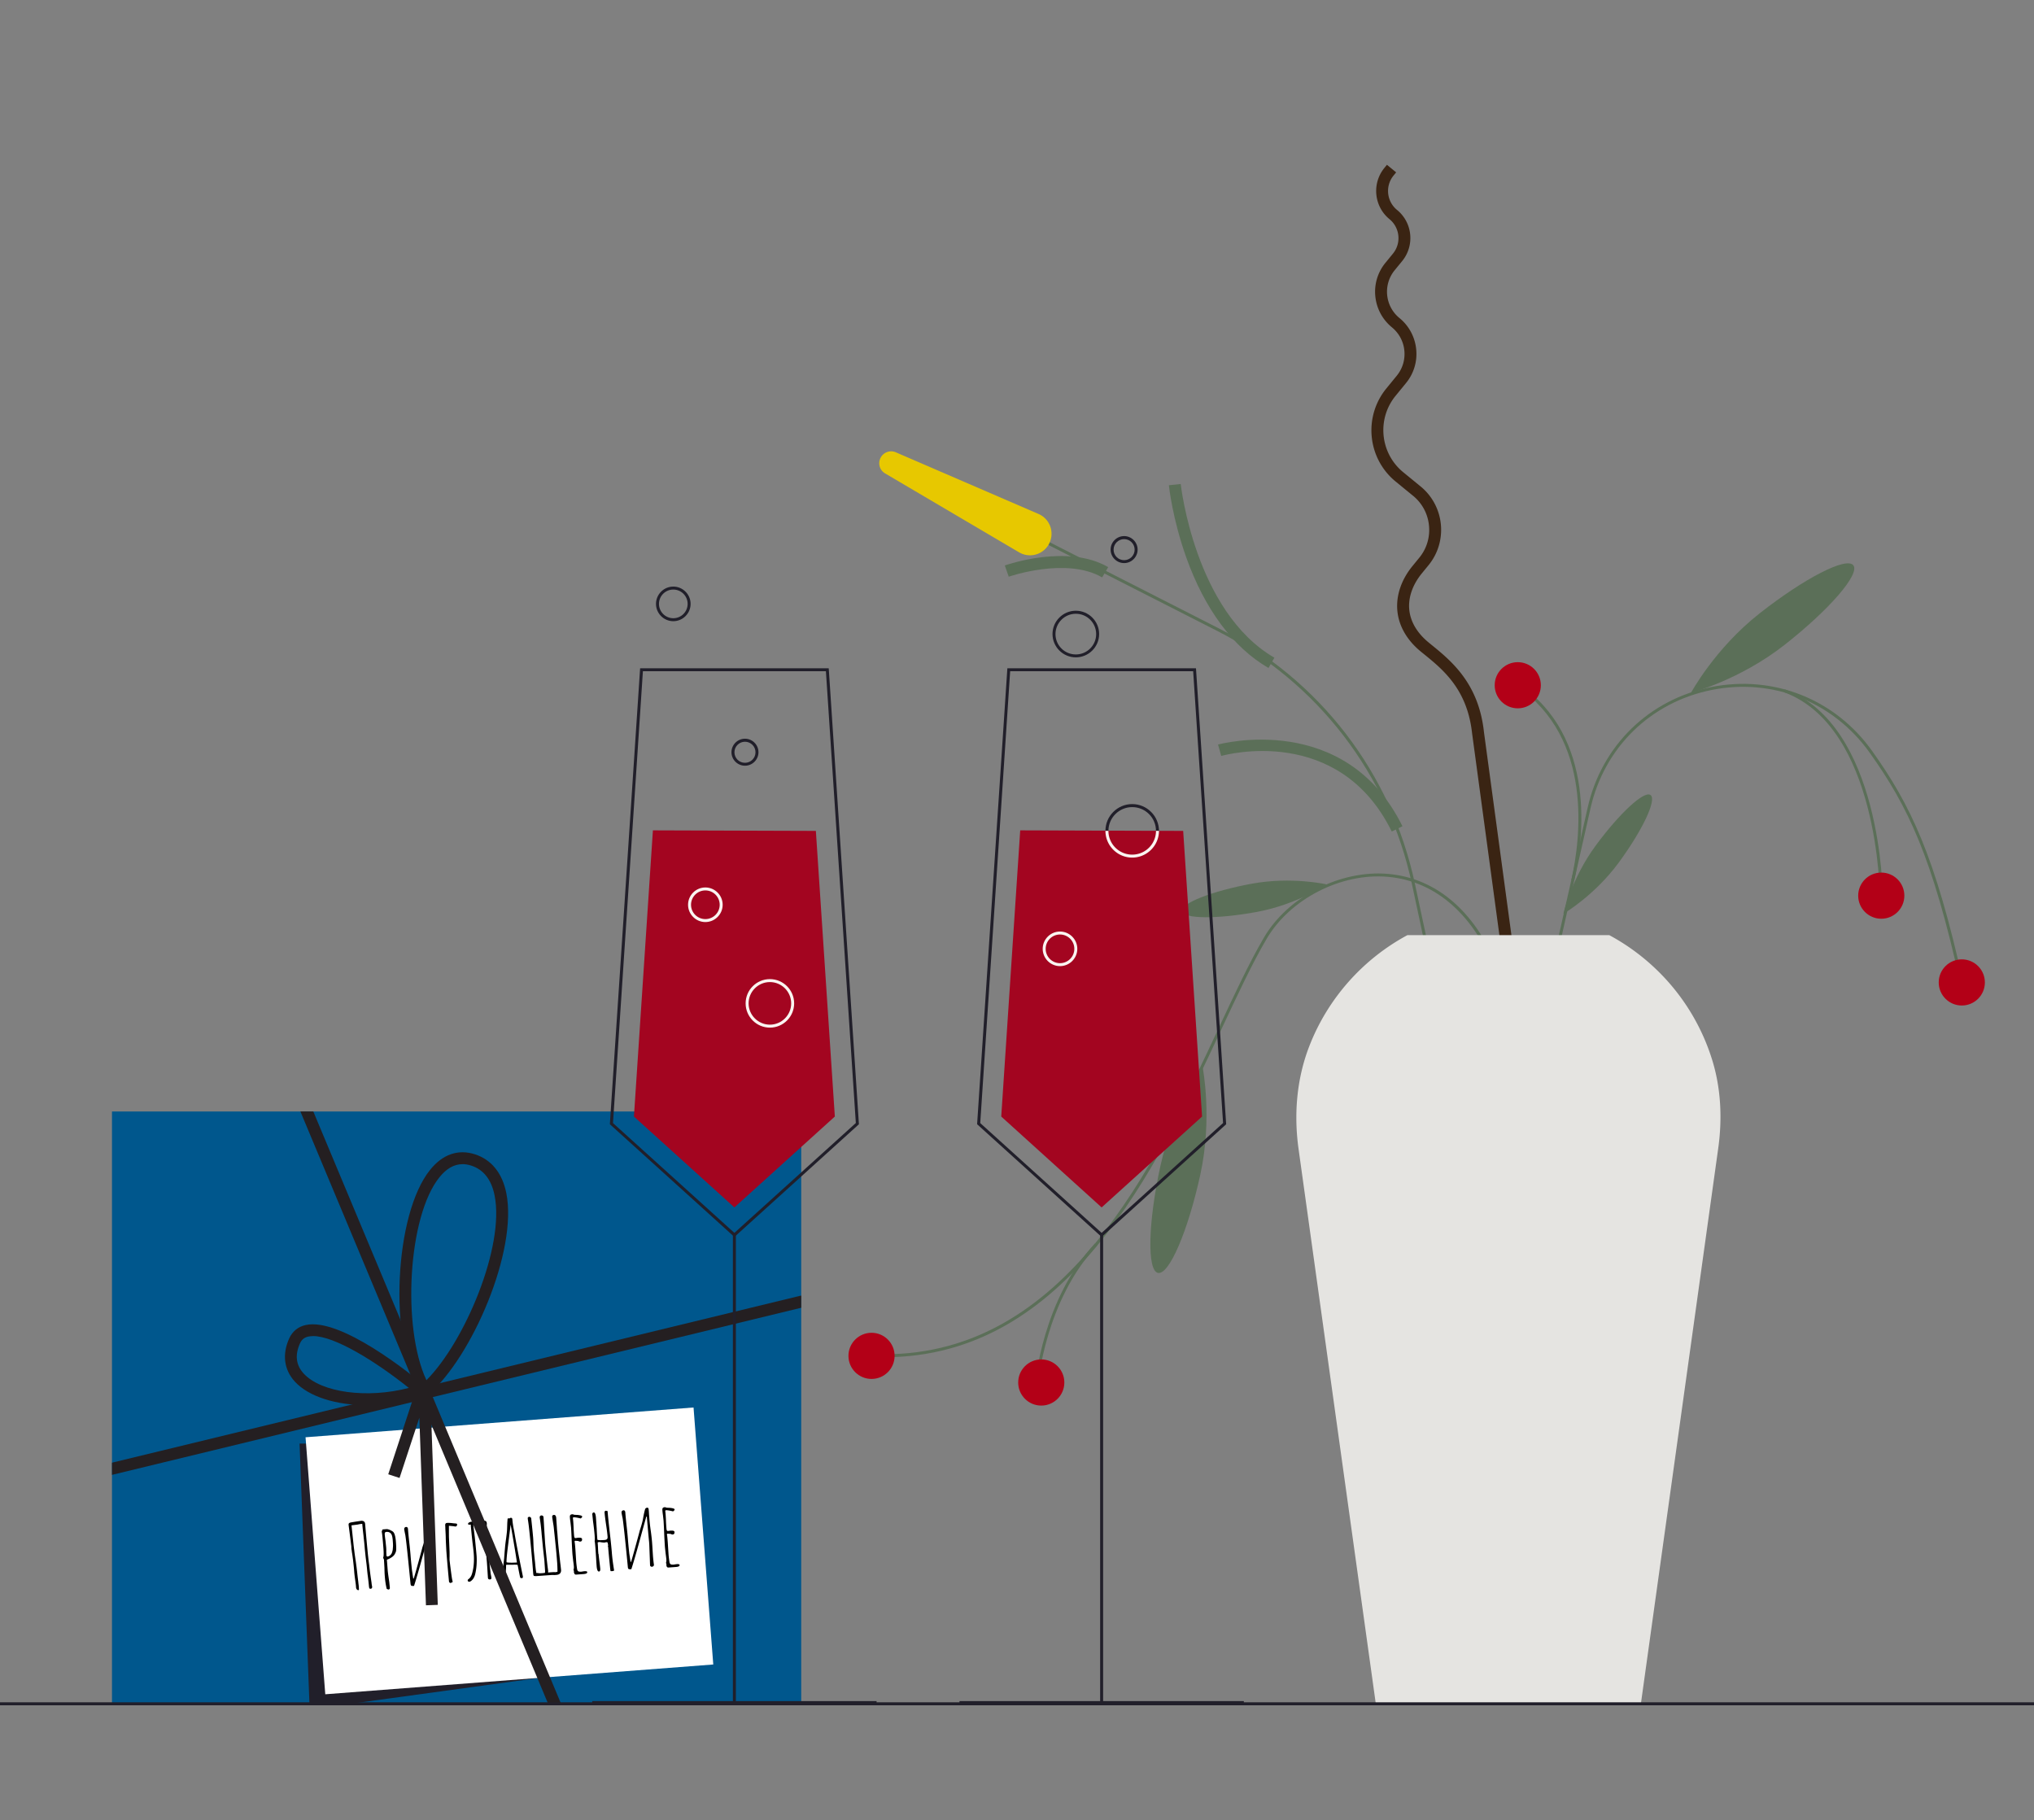 <svg id="_финальные_цвета" xmlns="http://www.w3.org/2000/svg" viewBox="0 0 342 306.04"><rect x="0" y="0" width="342" height="306.04" fill="#808080" stroke="none"/><defs><style>.cls-4{fill:#faf5f1}.cls-6{fill:#a30520}.cls-7{fill:#b30017}.cls-8{fill:#241f21}.cls-9{fill:#211f2a}.cls-10{fill:#5b6f58}</style></defs><path class="cls-10" d="M235.89 275.75l-.49-.11 31.55-139.84c2.35-10.41 10.29-18.17 20.73-20.27 10.51-2.11 20.91 2.02 27.13 10.78 6.43 9.05 10.56 17.55 15.29 38.91l-.49.11c-4.71-21.28-8.81-29.73-15.21-38.73-6.11-8.6-16.31-12.65-26.63-10.58-10.24 2.06-18.04 9.68-20.34 19.89l-31.55 139.84z"/><circle class="cls-7" cx="329.86" cy="165.19" r="3.88"/><path class="cls-10" d="M316.07 150.6c0-.28-.19-28.38-16.16-34.23l.17-.47c16.3 5.97 16.49 34.42 16.49 34.7h-.5z"/><circle class="cls-7" cx="316.32" cy="150.6" r="3.88"/><path class="cls-10" d="M295.88 103.12c7.54-5.92 14.58-9.54 15.74-8.07s-4.02 7.46-11.56 13.38c-7.54 5.92-15.74 8.07-15.74 8.07s4.02-7.46 11.56-13.38zm-27.62 39.12c4.05-5.51 8.2-9.35 9.27-8.56s-1.34 5.9-5.39 11.41-9.27 8.56-9.27 8.56 1.34-5.9 5.39-11.41zm-3.57 5.88l-.49-.11c1.55-6.88 3.77-23.84-9.14-32.59l.28-.41c13.16 8.92 10.92 26.13 9.34 33.11z"/><circle class="cls-7" cx="255.2" cy="115.22" r="3.88"/><path d="M249.5 122.98v-.02c-.92-8.13-5.51-11.86-8.86-14.58l-.4-.33c-1.94-1.58-3.07-3.48-3.28-5.5-.21-2.04.54-4.22 2.11-6.14l1.12-1.37c3.29-4.02 2.69-9.96-1.33-13.25l-2.92-2.39c-3.89-3.18-4.47-8.94-1.29-12.84l1.75-2.14a7.695 7.695 0 001.72-5.7 7.752 7.752 0 00-2.82-5.25c-2.43-1.99-2.79-5.59-.8-8.03l1.26-1.54a6.103 6.103 0 001.35-4.48 6.071 6.071 0 00-2.21-4.12c-1.76-1.44-2.02-4.04-.58-5.79l.43-.53-1.55-1.27-.43.53c-2.13 2.61-1.75 6.47.86 8.61a4.1 4.1 0 011.49 2.78c.11 1.09-.21 2.16-.91 3.02l-1.26 1.54a7.647 7.647 0 00-1.7 5.65c.21 2.05 1.2 3.89 2.79 5.2 1.19.98 1.94 2.36 2.09 3.9s-.3 3.04-1.28 4.24l-1.75 2.14c-3.88 4.75-3.18 11.77 1.57 15.65l2.92 2.39a7.337 7.337 0 012.68 5c.2 1.97-.38 3.9-1.64 5.43l-1.12 1.37c-1.91 2.33-2.81 5.03-2.55 7.6.26 2.56 1.64 4.93 4 6.85l.41.33c3.26 2.64 7.31 5.93 8.14 13.27v.02l19.83 146.54 1.98-.27-19.82-146.52z" fill="#3a2413"/><path class="cls-10" d="M260.18 255.21l-22.77-106.53c-3.95-18.48-15.88-34-32.72-42.58l-31.34-15.96.23-.45 31.34 15.96c16.98 8.65 29 24.29 32.98 42.92l22.77 106.53-.49.11z"/><path d="M176.42 91.39a3.628 3.628 0 01-5.07 1.48L148.82 79.6a1.983 1.983 0 01-.76-2.62c.48-.94 1.6-1.34 2.56-.93l24 10.37a3.62 3.62 0 011.79 4.97z" fill="#e7c800"/><path class="cls-10" d="M213.27 112.31c-5.92-3.44-10.69-9.85-13.8-18.55-2.33-6.52-2.91-11.95-2.93-12.17l1.99-.21c.02.21 2.39 21.45 15.75 29.21l-1 1.73zm-27.95-15.22c-5.98-3.48-15.61-.16-15.71-.12l-.66-1.89c.43-.15 10.6-3.67 17.38.28l-1.01 1.73zm26.03 56.24c-6.73 1.24-12.38 1.19-12.62-.12-.24-1.31 5.02-3.38 11.74-4.62 6.73-1.24 12.62.12 12.62.12s-5.02 3.38-11.74 4.62zm-9.53 44.19c-2.08 9.52-5.26 16.91-7.12 16.51-1.85-.4-1.67-8.45.41-17.97s7.12-16.51 7.12-16.51 1.67 8.45-.41 17.97zm-27.26 35.2l-.5-.04c.01-.14 1.22-14.24 10.07-23.62l.36.34c-8.73 9.24-9.93 23.17-9.94 23.31z"/><circle class="cls-7" cx="175.08" cy="232.46" r="3.88"/><path class="cls-10" d="M281.63 242.06l-29.91-78.26c-3.72-9.86-10.25-15.67-18.39-16.37-7.86-.68-16.43 3.72-20.37 10.45-2.41 4.1-4.93 9.5-7.61 15.22-10.89 23.29-25.77 55.11-56.66 55.11-.33 0-.67 0-1-.01v-.5c.34 0 .67.01 1 .01 30.58 0 45.38-31.65 56.21-54.82 2.68-5.73 5.21-11.14 7.63-15.26 4.04-6.88 12.8-11.38 20.85-10.69 8.35.71 15.03 6.64 18.82 16.69l29.9 78.25-.47.18z"/><circle class="cls-7" cx="146.54" cy="227.98" r="3.88"/><path d="M288.91 193.05l-13.01 93.43h-44.57l-12.99-93.3c-.81-5.81-.32-11.78 1.8-17.25 3.1-8.02 9-14.65 16.5-18.69h33.95c3.1 1.67 5.93 3.78 8.4 6.25a35.75 35.75 0 018.89 14.7c1.49 4.79 1.72 9.89 1.03 14.86z" fill="#e5e4e1"/><path class="cls-10" d="M234.01 139.81c-8.87-18.02-27.87-12.93-28.67-12.7l-.54-1.92c.21-.06 21.4-5.79 31.01 13.74l-1.79.88z"/><path fill="#00578d" d="M18.83 186.89h115.89v99.56H18.83z"/><path class="cls-9" d="M51.46 242.73h-1.09l1.66 43.72h7.1l31.48-4.32-39.15-39.4z"/><path transform="rotate(-94.39 85.654 260.776)" fill="#fff" d="M63.99 228.06h43.34v65.43H63.99z"/><path d="M60 267.25a.496.496 0 01-.13-.33c-.02-.27-.04-.5-.07-.7s-.05-.36-.07-.5c-.09-.64-.15-1.12-.17-1.44-.05-.66-.12-1.32-.2-1.98-.06-.47-.12-.93-.2-1.38 0-.11-.03-.27-.07-.46 0-.08-.01-.18-.01-.3s-.02-.26-.04-.41c-.09-.73-.23-1.83-.42-3.29-.02-.15 0-.26.05-.32.06-.07.16-.11.32-.15.4-.07.76-.13 1.1-.18.34-.05.56-.08.67-.1.38 0 .59.16.63.5.17 2.01.31 3.51.41 4.52.07.78.16 1.57.27 2.37.1.88.21 1.75.34 2.6l.06.42c.02.22.05.44.1.64v.04c.02.21-.07.33-.27.34-.1 0-.17-.02-.2-.1-.03-.07-.05-.2-.07-.38-.03-.35-.09-.89-.18-1.61-.02-.15-.05-.34-.07-.56-.03-.23-.05-.49-.08-.79-.02-.22-.05-.55-.11-.99l-.12-.99-.13-1.26c-.05-.63-.11-1.27-.19-1.9-.01-.2-.05-.51-.1-.93-.07-.62-.11-1.09-.14-1.41-.06 0-.17.02-.33.04s-.29.05-.4.08l-1.08.14.15 1.37c.03.31.08.75.14 1.32.06.57.11 1.06.17 1.47.05.46.14 1.11.27 1.95l.13.98.09.75c.07.66.13 1.17.18 1.53l.05.48c.02.11.04.27.05.5l.02.29v.19c-.01.04-.04.06-.09.06-.09 0-.17-.03-.25-.11zm5.03-.07c-.16-.63-.27-1.34-.33-2.16-.03-.32-.05-.79-.06-1.4l-.08-1.4c-.08-.13-.13-.25-.13-.34.09-.17.1-.64.05-1.4-.14-1.83-.24-2.8-.3-2.92.07-.26.13-.39.18-.4l.66-.05c.11 0 .27.03.49.12.21.09.4.19.55.3.27.21.44.79.51 1.75.04.51.06.91.05 1.18 0 .19-.03.35-.06.46-.04.11-.1.24-.18.39-.13.24-.37.46-.72.66-.14.09-.35.19-.61.29l.14 1.79c.02.25.08.74.19 1.47l.07.48.1.98c.01.18-.07.28-.27.29l-.23-.1zm.78-5.9c.06-.11.12-.25.16-.42.05-.18.08-.34.08-.51.04-.3.04-.64.01-1.02l-.03-.41c-.01-.14-.03-.27-.05-.4-.02-.13-.05-.25-.09-.37-.05-.13-.11-.23-.18-.31a.836.836 0 00-.28-.2 1 1 0 00-.44-.06c-.12 0-.2.05-.25.11-.05.06-.06.17-.05.32.02.24.06.6.13 1.08l.11 1.08c.02.26.03.5.02.71l.03.71.12.14c.29-.02.53-.18.71-.46zm3.6 5.38c-.13.01-.22-.01-.28-.06-.05-.05-.08-.14-.1-.27-.46-4.77-.76-7.54-.89-8.28-.05-.19-.1-.47-.17-.85-.02-.13 0-.23.06-.32.06-.08.14-.12.25-.13.19-.01.3.11.32.37.02.35.11 1.29.28 2.81.06.56.11 1.09.15 1.58.05.67.13 1.52.24 2.53l.22 1.44.11-.16c.23-.76.5-1.74.83-2.94.33-1.21.53-1.94.59-2.2l.16-.5c.13-.41.23-.78.31-1.1.05-.19.1-.48.17-.89.06-.3.12-.57.18-.82s.12-.41.18-.46c.04-.03.09-.06.16-.08.07-.02.13-.03.18-.02.03 0 .06.04.1.09.03.05.05.1.06.15.02.17.04.36.05.57.01.21.02.39.04.57l.05.63c.03.39.09.98.2 1.76.04.25.09.63.15 1.15.02.18.05.45.08.8.04.54.07.95.08 1.21l.08 1.22c.04.48.09.96.16 1.44v.03c0 .07-.02.14-.08.2s-.14.1-.23.12c-.09 0-.17-.02-.24-.07a.233.233 0 01-.1-.2l-.04-1.12-.09-2.34-.03-.45c-.08-.77-.16-1.67-.25-2.69s-.13-1.54-.12-1.56h-.1l-.82 2.95c-.71 2.62-1.27 4.58-1.69 5.88l-.18.03zm6.39-.49c-.08 0-.15-.02-.21-.07a.377.377 0 01-.1-.24 320.105 320.105 0 01-.38-4.28l-.06-.81c-.05-.95-.09-1.66-.1-2.13 0-.37-.03-.91-.07-1.62 0-.1 0-.26-.02-.48-.01-.15 0-.26.05-.34.04-.07.13-.12.25-.13.28-.02.63 0 1.05.06l.46.04c.07 0 .12.03.16.08.03.05.04.1.03.16 0 .05-.03.1-.07.15-.04.05-.09.08-.14.11h-.05c-.06 0-.15 0-.27-.04l-.85-.08v.42c0 .91 0 1.5.02 1.77l.09 2.19c0 .38.01.68 0 .89v.48c.03.26.08.7.16 1.33.08.63.16 1.23.25 1.82.02.1.06.28.12.55-.03.01-.07.03-.11.06-.04.03-.08.05-.11.06-.03.01-.06.02-.1.02zm3.08-.22c-.12 0-.2-.05-.24-.16v-.05c0-.07.03-.14.1-.2.08-.06.13-.1.16-.12.18-.18.31-.38.4-.62.09-.24.17-.56.25-.96.14-.79.18-1.68.1-2.67-.02-.25-.06-.63-.12-1.13-.08-.62-.16-1.34-.24-2.15-.08-.81-.13-1.33-.13-1.55-.01 0-.02 0-.04.01-.02 0-.05.01-.08.01-.22.02-.34-.02-.34-.12 0-.11.06-.2.22-.27.14-.07.31-.11.51-.12.19 0 .32-.02.38-.02l.72-.05c.34-.03.53-.05.57-.06.25-.04.43-.03.55.03s.18.19.2.39v.21c-.02.3-.01.63.02 1.02l.1 1.07c.05.61.08 1.07.09 1.37l.09 1.39.03.45c.05.58.14 1.46.29 2.65.01.15.03.32.07.5s.06.32.08.4v.06c.01.1 0 .17-.03.22s-.1.07-.2.09h-.03c-.09 0-.16-.01-.22-.06-.06-.05-.09-.12-.1-.22l-.06-.95c-.02-.37-.06-.93-.11-1.68l-.35-3.96-.06-.94c-.03-.4-.08-.79-.13-1.15 0-.06-.05-.18-.12-.35l-1.64.13.15 1.19.11.87c.15 1.42.25 2.49.31 3.2.06 1.09-.02 2.1-.24 3.03-.13.53-.37.91-.71 1.16-.12.08-.21.12-.29.13zm8.65-.6s-.08-.12-.11-.27c-.15-.73-.24-1.18-.27-1.36l-.12-.6c-.22-.03-.48-.04-.76-.02H85.2c-.06 0-.09.03-.1.08 0 .03 0 .04-.01.05v.3c0 .18-.03.55-.09 1.1-.03.28-.07.49-.13.65-.07.18-.14.27-.21.27-.06 0-.13-.02-.2-.07-.08-.05-.12-.1-.12-.17v-.05l.02-.05c.12-.73.22-1.45.29-2.16l.11-.95.09-1.16.09-1.01c.03-.27.08-.72.17-1.33.09-.69.14-1.17.15-1.42 0-.03.01-.22.02-.56.01-.38.02-.67.04-.85.01-.26.03-.42.06-.46h.21c.12 0 .21-.05.26-.11.07 0 .14.01.19.05.06.04.09.09.1.15.04.48.11 1.03.23 1.65.07.32.12.58.15.79.21 1.29.68 3.7 1.4 7.23v.05c.01.1-.02.18-.1.23-.15.01-.25 0-.29-.03zm-.61-2.63c-.21-1.44-.57-3.56-1.06-6.36l-.51 4.09c-.14 1.17-.2 1.91-.18 2.21 0 .05.2.08.58.09.38.01.72 0 1.01-.02h.15zm6.54 2.1c-.16.01-.28.02-.36.01h-.38l-2.56.18c-.22 0-.36-.01-.41-.06-.05-.05-.08-.18-.1-.4-.1-1.36-.19-2.38-.25-3.06-.13-1.44-.24-2.59-.33-3.43l-.06-.59c-.08-.78-.17-1.48-.27-2.09v-.06c0-.07 0-.12.02-.16.02-.04.07-.07.14-.1l.06-.02c.07 0 .14.01.21.06.07.05.12.1.14.17.02.1.03.25.05.44.13 1.22.22 2.09.26 2.59.03.25.05.63.07 1.15.01.4.03.7.04.91.04.53.12 1.33.24 2.39.02.26.06.66.12 1.2l.09.54h.18c.05 0 .1.01.14.02.04 0 .1.01.18.02h.2c.09 0 .22 0 .39-.02s.29-.03.36-.05c0-.04.01-.09.02-.14v-.18l-.12-1.78-.1-.9c-.05-.42-.12-1.04-.2-1.87l-.15-1.55c-.02-.31-.07-.83-.15-1.55-.03-.29-.09-.72-.18-1.3v-.03c-.02-.19.07-.31.26-.35h.03c.07 0 .14.01.21.06.07.05.11.1.13.17.04.56.08 1.17.11 1.81l.16 2.52c.03.41.1 1.09.2 2.05s.18 1.64.23 2.06c.04.28.07.5.08.65 0 .13.01.23 0 .29 0-.01.16-.03.5-.05.36-.03.57-.03.64-.02h.1c.14-.02.25-.04.34-.08-.01-.67-.03-1.19-.06-1.56-.08-1.03-.17-2.06-.28-3.09-.09-.92-.17-1.66-.23-2.2l-.05-.51c-.03-.26-.06-.49-.1-.69-.03-.2-.06-.37-.08-.51l-.09-.6v-.06c-.02-.15.04-.25.17-.3.03-.01.07-.02.12-.03.12 0 .22.05.29.16.05.09.08.2.09.34.06.84.11 1.47.13 1.9l.07.72.11 1.46c.1 1.02.18 1.79.24 2.3.07.68.13 1.2.18 1.55l.08.74c.03.25 0 .45-.12.61-.11.16-.28.25-.52.29l-.24.03zm3.04-.36v-.2c0-.05 0-.11-.01-.18l-.07-.06c.06-.22.09-.43.07-.63-.02-.23-.06-.56-.12-.99l-.11-.99c-.04-.5-.08-1.26-.13-2.26-.03-.9-.07-1.66-.11-2.28l-.1-.9c-.04-.27-.08-.57-.1-.9-.01-.15.02-.26.08-.33s.17-.11.33-.12c.1 0 .18.01.25.07.02 0 .17.02.44.03.25 0 .47.04.66.08.2.05.3.11.31.2 0 .1-.08.21-.26.32-.59-.15-1-.21-1.24-.19l-.07.1c.02.09.04.31.07.65.03.43.05.82.06 1.16.02.35.04.74.08 1.18.02.28.1.42.24.4l.24-.03c.08-.02.16-.03.25-.03.39-.03.59.05.61.22 0 .11 0 .21-.05.29a.27.27 0 01-.22.13.512.512 0 01-.36-.09l-.49-.04h-.07l-.07.09v.05c.04.17.08.56.13 1.19.03.39.05.75.07 1.07l.07 1.07c.03.39.08.79.14 1.2.03.23.09.38.19.45s.27.09.51.08l.27-.04c.09-.02.19-.03.3-.04.29-.02.44.03.45.16.01.18-.2.29-.64.32l-1.23.09c-.18.01-.29-.08-.33-.29zm6.18-.3s-.04-.05-.05-.11c0-.09-.02-.17-.03-.24-.18-1.81-.3-3.04-.35-3.72l-.05-.06.05-.14c-.01-.18-.05-.37-.1-.55l-.23-.04c-.09.04-.19.06-.3.07-.08 0-.25 0-.5-.04-.18-.04-.33-.05-.47-.04l-.16.07c.03.35.05.67.06.95.01.28.03.6.06.95l.04.06c.02.28.07.7.14 1.26.07.55.12.97.14 1.25 0 .11 0 .2-.04.28-.04.08-.09.12-.17.13-.22.02-.35-.28-.4-.88-.04-.51-.07-.98-.09-1.39l-.09-1.37c-.07-.91-.12-1.4-.16-1.47.04-.1.04-.44 0-1-.04-.48-.1-1.07-.19-1.76l-.08-.59-.12-1.17c0-.07.01-.14.06-.2.05-.06.1-.1.18-.1.2-.02.32.27.37.85.05.68.09 1.3.13 1.86.02.55.06 1.16.11 1.83 0 .12.4.15 1.16.09h.06c.19-.02.32-.07.4-.15.08-.08.11-.21.1-.39-.04-.53-.13-1.22-.26-2.07-.13-.92-.22-1.61-.25-2.07 0-.06.02-.11.06-.16.05-.05.1-.08.17-.08l.14.03c.07 0 .12.02.14.04.06.78.18 1.95.36 3.5.18 1.56.3 2.74.36 3.52.06.78.18 1.74.37 2.88v.09c-.08.06-.2.09-.33.1h-.22zm-.96-5.45l.03.03h-.03v-.03zm4.23 5.15c-.13 0-.22-.01-.28-.06-.05-.05-.09-.14-.1-.27-.46-4.77-.76-7.54-.89-8.28-.05-.19-.1-.47-.17-.85-.02-.13 0-.24.06-.32.06-.08.14-.12.25-.13.19-.02.3.11.32.37.02.35.11 1.29.28 2.81.06.56.11 1.09.15 1.58.05.67.13 1.52.24 2.53l.22 1.44.11-.16c.23-.76.5-1.74.83-2.94.33-1.21.53-1.94.59-2.2l.16-.5c.13-.41.23-.78.31-1.1.05-.19.1-.48.17-.89.06-.3.12-.57.18-.82s.12-.41.18-.46c.04-.03.09-.06.16-.08.07-.02.13-.03.18-.02.03 0 .07.04.1.09.03.05.05.1.06.15.02.17.04.36.05.56.01.21.02.39.04.57l.05.63c.03.39.09.98.2 1.76.04.25.09.63.15 1.16.02.18.05.45.08.8.04.54.07.95.08 1.21l.08 1.22c.04.48.09.97.16 1.44v.03c0 .07-.02.14-.08.19-.06.06-.14.1-.23.12-.09 0-.17-.01-.24-.07a.233.233 0 01-.1-.2l-.04-1.12-.09-2.34-.03-.45c-.08-.77-.16-1.67-.25-2.69s-.13-1.54-.12-1.56h-.1l-.82 2.95c-.71 2.62-1.27 4.58-1.69 5.88l-.18.03zm6.1-.59v-.2c0-.05 0-.11-.01-.18l-.07-.06c.07-.22.09-.43.07-.63-.02-.23-.06-.56-.12-.99l-.11-.99c-.04-.5-.08-1.26-.13-2.26-.03-.9-.07-1.66-.11-2.28l-.1-.9c-.04-.27-.08-.57-.1-.9-.01-.15.02-.26.08-.33.07-.07.17-.11.32-.12.1 0 .18.01.25.07.02 0 .17.02.44.03.25 0 .47.04.66.08.2.05.3.11.31.2 0 .1-.08.21-.27.32-.59-.15-1-.21-1.24-.19l-.07.1c.02.09.04.31.07.65.03.43.05.82.06 1.16.02.35.04.74.08 1.18.02.28.1.42.24.4l.24-.03c.08-.02.16-.03.26-.03.39-.03.59.05.61.22 0 .11 0 .21-.05.29a.27.27 0 01-.22.13.512.512 0 01-.36-.09l-.49-.04h-.08l-.07.09v.05c.04.17.08.56.13 1.19.03.39.05.75.07 1.07l.07 1.07c.03.39.08.79.14 1.2.03.23.09.38.19.45s.26.09.51.08l.27-.04c.09-.02.19-.03.3-.04.29-.02.44.03.45.16.01.18-.2.29-.64.32l-1.23.09c-.18.01-.29-.08-.33-.29z"/><path class="cls-8" d="M94.33 286.45h-2.18l-21.36-51.06-.78-1.86v-.01l-19.5-46.63h2.17l19.31 46.16.78 1.86 21.56 51.54z"/><path class="cls-8" d="M134.72 217.92v1.97l-61.95 15.02-1.98.48-51.96 12.6v-2.05l51.18-12.41v-.01l1.98-.47 62.71-15.21.02.08z"/><path class="cls-8" d="M71.16 235.24l-.6-1.04c-5.24-9.02-4.25-30.05 1.76-37.5 2.11-2.62 4.72-3.52 7.54-2.61 2.77.9 4.59 3.15 5.27 6.51 1.96 9.75-5.82 27.63-13.05 33.85l-.91.78zm6.61-39.49c-1.42 0-2.7.73-3.89 2.21-5.28 6.54-6.33 25.23-2.18 34.11 6.45-6.46 13.19-22.48 11.46-31.07-.53-2.65-1.85-4.34-3.92-5.01-.51-.16-1-.25-1.48-.25z"/><path class="cls-8" d="M61.76 236.28c-5.17 0-9.86-1.41-12.21-4-1.81-2-2.13-4.58-.91-7.26.54-1.17 1.48-1.94 2.74-2.22 5.9-1.33 17.77 8.29 20.08 10.23l1.36 1.14-1.68.57c-3.04 1.04-6.3 1.54-9.39 1.54zm-9.13-11.62c-.29 0-.56.03-.81.08-.65.15-1.09.5-1.36 1.1-.9 1.96-.71 3.67.57 5.08 2.96 3.27 10.76 4.27 17.71 2.45-5.65-4.51-12.48-8.72-16.11-8.72z"/><path class="cls-8" d="M71.62 269.92l-1.11-31.54-3.33 10.13-1.9-.62 4.62-14.08c.19-.58.77-.94 1.37-.85.61.09 1.06.59 1.08 1.2l1.26 35.69-2 .07z"/><path class="cls-6" d="M140.37 187.74l-16.89 15.28-16.89-15.28 3.19-48.12 27.4.09 3.19 48.03z"/><path class="cls-9" d="M123.48 207.98l-.17-.15-20.76-18.79v-.12l5.08-76.55h31.71l.02.23 5.06 76.44-.09.08-20.84 18.86zm-20.42-19.15l20.42 18.47 20.42-18.47-5.03-75.97H108.1l-5.03 75.97z"/><path class="cls-9" d="M123.23 207.64h.5v78.63h-.5z"/><path class="cls-9" d="M99.58 286.03h47.81v.5H99.58zm13.63-181.58c-1.6 0-2.91-1.31-2.91-2.91s1.31-2.91 2.91-2.91 2.91 1.31 2.91 2.91-1.31 2.91-2.91 2.91zm0-5.32c-1.33 0-2.41 1.08-2.41 2.41s1.08 2.41 2.41 2.41 2.41-1.08 2.41-2.41-1.08-2.41-2.41-2.41zm12.05 29.62c-1.25 0-2.27-1.02-2.27-2.27s1.02-2.27 2.27-2.27 2.27 1.02 2.27 2.27-1.02 2.27-2.27 2.27zm0-4.03c-.97 0-1.77.79-1.77 1.77s.79 1.77 1.77 1.77 1.77-.79 1.77-1.77-.79-1.77-1.77-1.77z"/><path class="cls-4" d="M129.45 172.79c-2.25 0-4.08-1.83-4.08-4.08s1.83-4.08 4.08-4.08 4.08 1.83 4.08 4.08-1.83 4.08-4.08 4.08zm0-7.66c-1.97 0-3.58 1.61-3.58 3.58s1.61 3.58 3.58 3.58 3.58-1.61 3.58-3.58-1.61-3.58-3.58-3.58zm-10.85-10.09c-1.6 0-2.91-1.31-2.91-2.91s1.31-2.91 2.91-2.91 2.91 1.31 2.91 2.91-1.31 2.91-2.91 2.91zm0-5.32c-1.33 0-2.41 1.08-2.41 2.41s1.08 2.41 2.41 2.41 2.41-1.08 2.41-2.41-1.08-2.41-2.41-2.41z"/><path class="cls-9" d="M0 286.23h342v.5H0zM190.37 144.2c-2.48 0-4.5-2.02-4.5-4.5s2.02-4.5 4.5-4.5 4.5 2.02 4.5 4.5-2.02 4.5-4.5 4.5zm0-8.49c-2.2 0-4 1.79-4 4s1.79 4 4 4 4-1.79 4-4-1.79-4-4-4zm-9.48-25.18c-2.16 0-3.92-1.76-3.92-3.92s1.76-3.92 3.92-3.92 3.92 1.76 3.92 3.92-1.76 3.92-3.92 3.92zm0-7.33c-1.88 0-3.42 1.53-3.42 3.42s1.53 3.42 3.42 3.42 3.42-1.53 3.42-3.42-1.53-3.42-3.42-3.42z"/><path class="cls-6" d="M202.12 187.74l-16.89 15.28-16.88-15.28 3.19-48.12 27.4.09 3.18 48.03z"/><path class="cls-9" d="M185.23 207.98l-.17-.15-20.76-18.79v-.12l5.08-76.55h31.71l.02.23 5.06 76.44-.09.08-20.84 18.86zm-20.42-19.15l20.42 18.47 20.42-18.47-5.03-75.97h-30.77l-5.03 75.97z"/><path class="cls-9" d="M184.98 207.64h.5v78.63h-.5z"/><path class="cls-9" d="M161.33 286.03h47.81v.5h-47.81z"/><path class="cls-4" d="M178.23 162.45c-1.6 0-2.91-1.31-2.91-2.91s1.31-2.91 2.91-2.91 2.91 1.31 2.91 2.91-1.31 2.91-2.91 2.91zm0-5.32c-1.33 0-2.41 1.08-2.41 2.41s1.08 2.41 2.41 2.41 2.41-1.08 2.41-2.41-1.08-2.41-2.41-2.41z"/><path class="cls-9" d="M189.01 94.68c-1.25 0-2.27-1.02-2.27-2.27s1.02-2.27 2.27-2.27 2.27 1.02 2.27 2.27-1.02 2.27-2.27 2.27zm0-4.03c-.97 0-1.77.79-1.77 1.77s.79 1.77 1.77 1.77 1.77-.79 1.77-1.77-.79-1.77-1.77-1.77z"/><path class="cls-4" d="M190.37 144.2c-2.48 0-4.5-2.02-4.5-4.5h.5a3.999 3.999 0 108 0h.5c0 2.48-2.02 4.5-4.5 4.5z"/></svg>